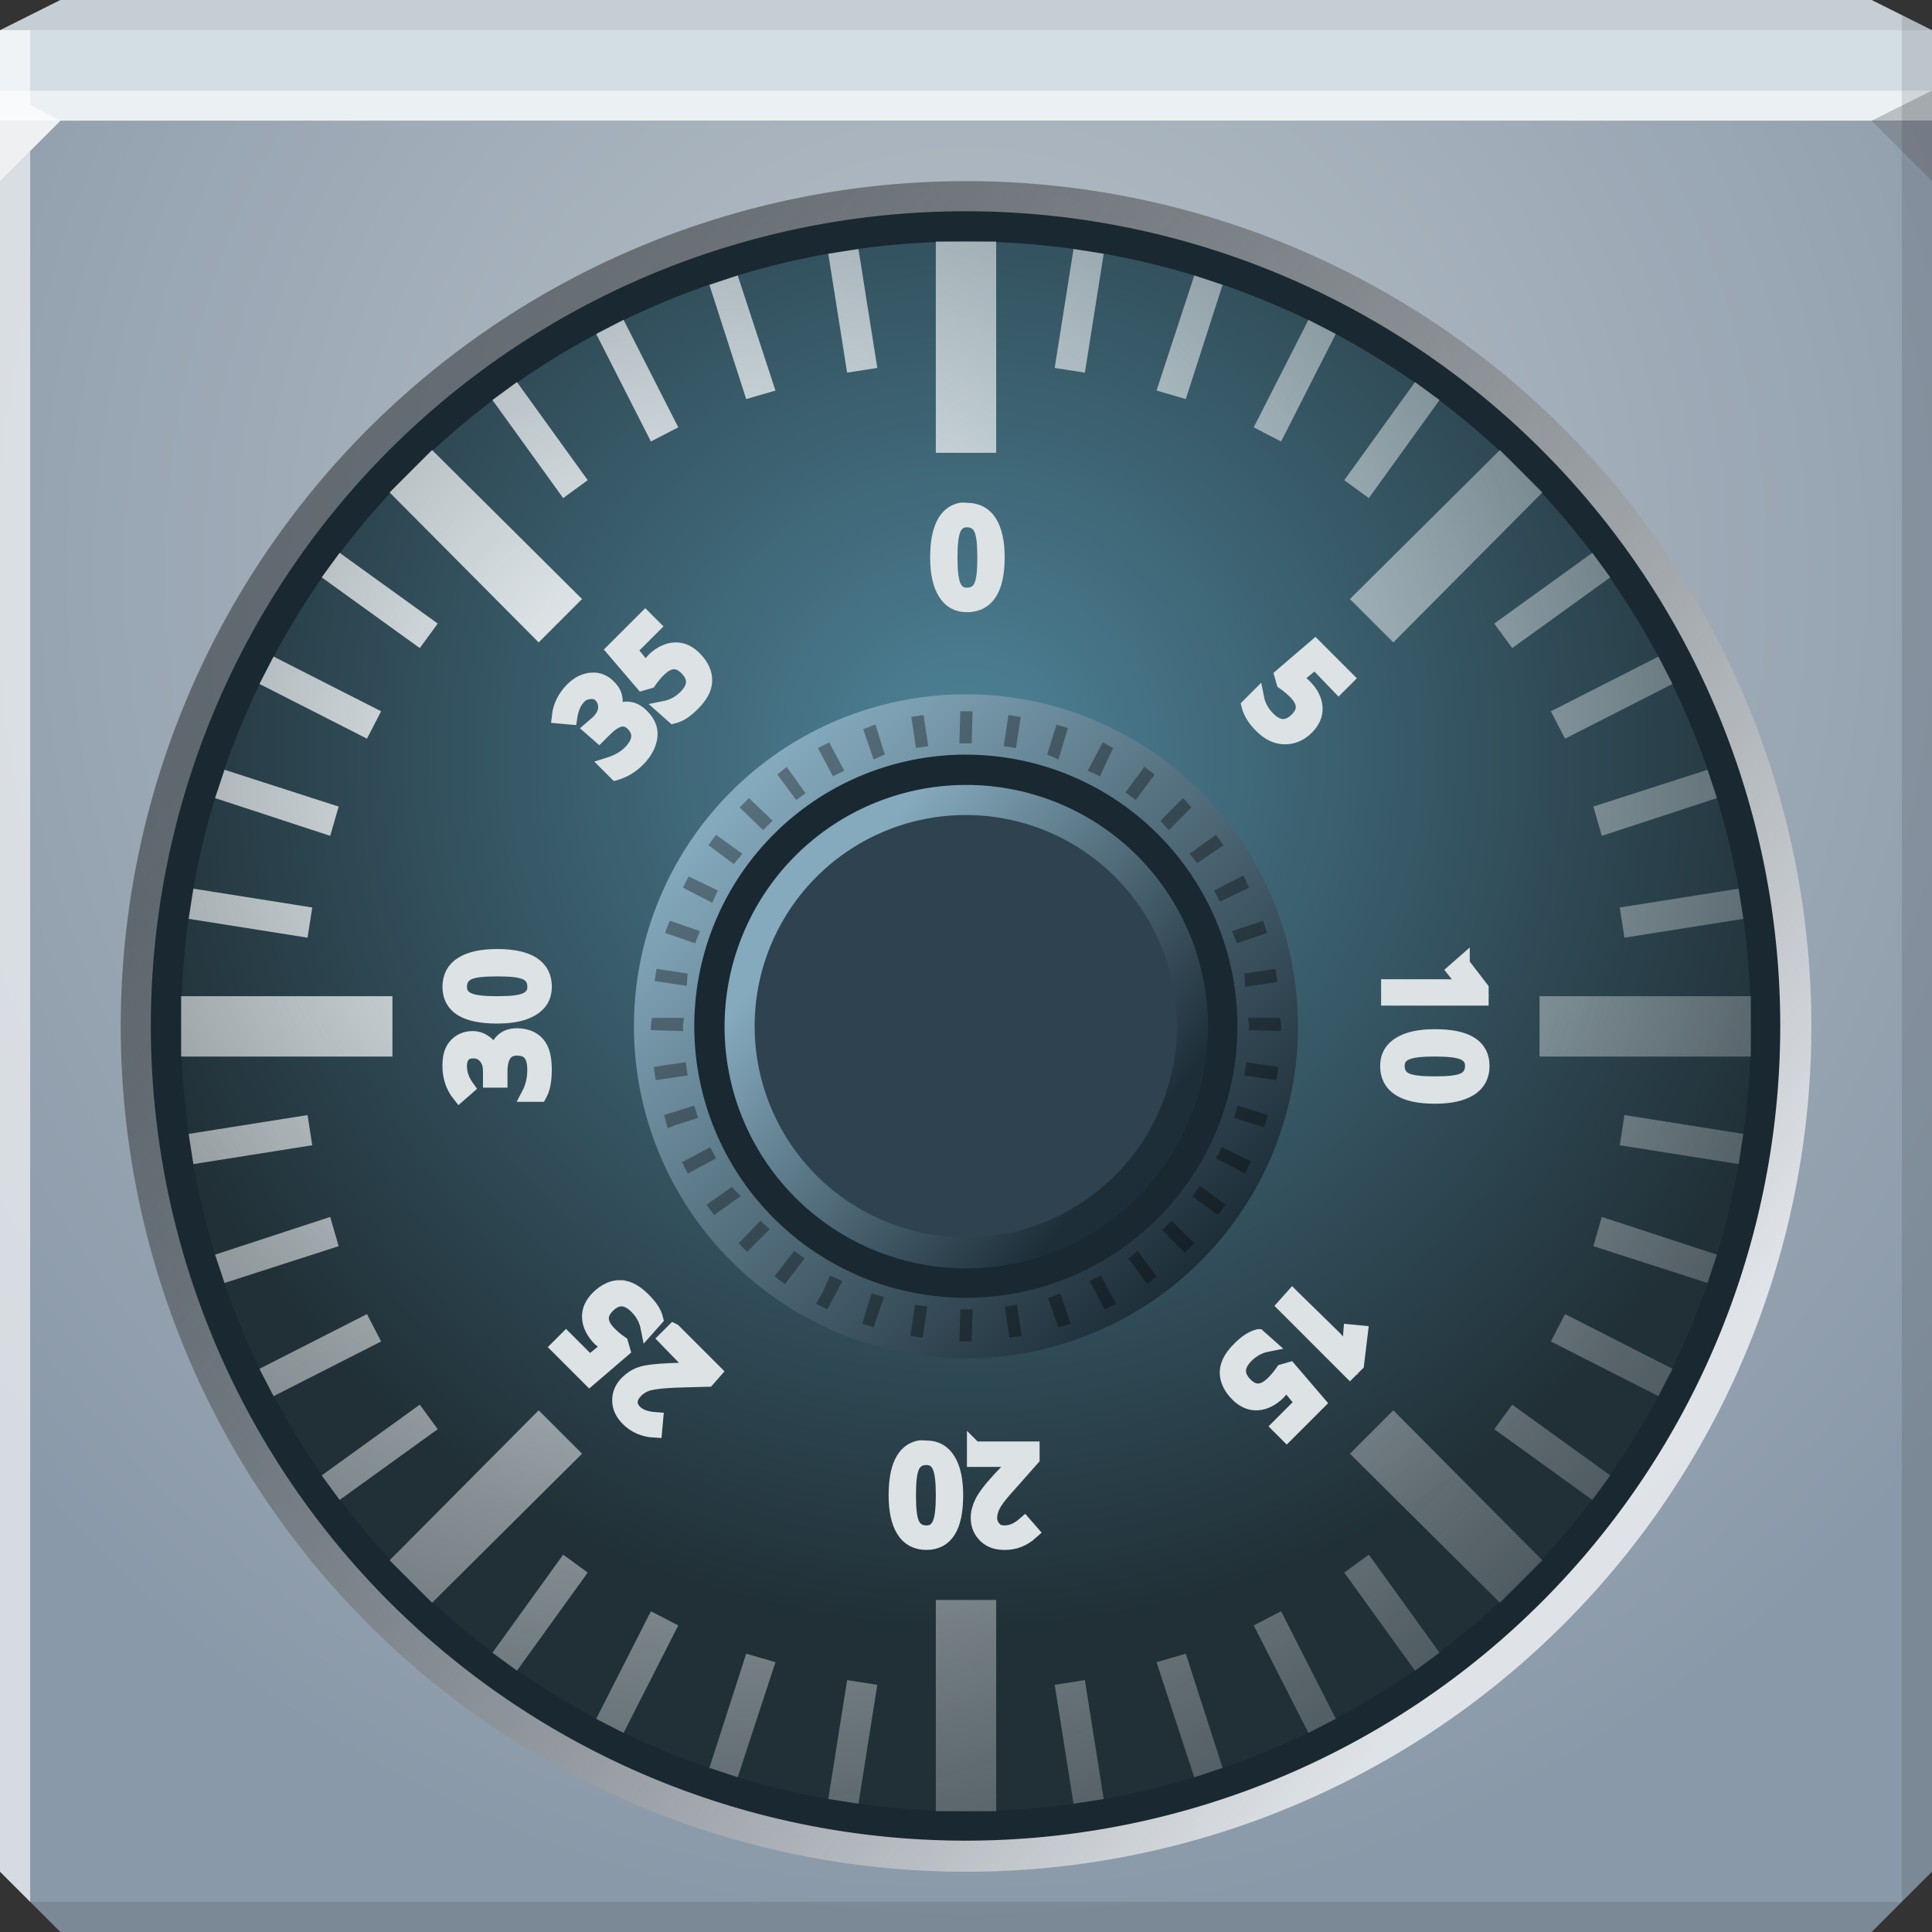 <?xml version="1.0" encoding="UTF-8" standalone="no"?>
<!-- Created with Inkscape (http://www.inkscape.org/) -->

<svg
   xmlns:dc="http://purl.org/dc/elements/1.1/"
   xmlns:cc="http://creativecommons.org/ns#"
   xmlns:rdf="http://www.w3.org/1999/02/22-rdf-syntax-ns#"
   xmlns:svg="http://www.w3.org/2000/svg"
   xmlns="http://www.w3.org/2000/svg"
   xmlns:xlink="http://www.w3.org/1999/xlink"
   xmlns:sodipodi="http://sodipodi.sourceforge.net/DTD/sodipodi-0.dtd"
   xmlns:inkscape="http://www.inkscape.org/namespaces/inkscape"
   width="64"
   height="64"
   id="svg13094"
   version="1.1"
   inkscape:version="0.48.3.1 r9886"
   sodipodi:docname="privacy.svg">
  <rect width="100%" height="100%" fill="#333333" stroke="none"/>
  <sodipodi:namedview
     id="base"
     pagecolor="#ffffff"
     bordercolor="#666666"
     borderopacity="1.0"
     inkscape:pageopacity="0"
     inkscape:pageshadow="2"
     inkscape:zoom="11.313709"
     inkscape:cx="24.961928"
     inkscape:cy="35.106476"
     inkscape:document-units="px"
     inkscape:current-layer="svg13094"
     showgrid="true"
     inkscape:snap-bbox="true"
     inkscape:bbox-paths="true"
     inkscape:bbox-nodes="true"
     inkscape:snap-bbox-edge-midpoints="true"
     inkscape:snap-bbox-midpoints="true"
     inkscape:object-paths="true"
     inkscape:snap-intersection-paths="true"
     inkscape:object-nodes="true"
     inkscape:snap-smooth-nodes="true"
     inkscape:snap-midpoints="true"
     inkscape:snap-object-midpoints="true"
     inkscape:snap-center="true"
     showguides="true"
     inkscape:guide-bbox="true"
     inkscape:window-width="1920"
     inkscape:window-height="1023"
     inkscape:window-x="-10"
     inkscape:window-y="35"
     inkscape:window-maximized="1"
     inkscape:snap-global="false"
     fit-margin-top="0"
     fit-margin-left="0"
     fit-margin-right="0"
     fit-margin-bottom="0"
     showborder="true"
     inkscape:showpageshadow="false"
     inkscape:snap-page="true">
    <inkscape:grid
       type="xygrid"
       id="grid3075"
       empspacing="5"
       visible="true"
       enabled="true"
       snapvisiblegridlinesonly="true"
       originx="1.6362304e-08px"
       originy="18px" />
  </sodipodi:namedview>
  <defs
     id="defs13096">
    <linearGradient
       id="linearGradient15182">
      <stop
         style="stop-color:#ffffff;stop-opacity:1;"
         offset="0"
         id="stop15184" />
      <stop
         style="stop-color:#d6dce0;stop-opacity:0;"
         offset="1"
         id="stop15186" />
    </linearGradient>
    <linearGradient
       id="linearGradient6035">
      <stop
         style="stop-color:#4e8398;stop-opacity:1;"
         offset="0"
         id="stop6037" />
      <stop
         style="stop-color:#213037;stop-opacity:1;"
         offset="1"
         id="stop6039" />
    </linearGradient>
    <linearGradient
       id="linearGradient6027">
      <stop
         style="stop-color:#000000;stop-opacity:0.383;"
         offset="0"
         id="stop6029" />
      <stop
         style="stop-color:#ffffff;stop-opacity:0.714;"
         offset="1"
         id="stop6031" />
    </linearGradient>
    <linearGradient
       id="linearGradient6001">
      <stop
         style="stop-color:#1d2e38;stop-opacity:1;"
         offset="0"
         id="stop6003" />
      <stop
         style="stop-color:#85aabd;stop-opacity:1;"
         offset="1"
         id="stop6005" />
    </linearGradient>
    <linearGradient
       id="linearGradient3955">
      <stop
         offset="0"
         style="stop-color:#b8c1c8;stop-opacity:1;"
         id="stop3957" />
      <stop
         offset="1"
         style="stop-color:#8a99a9;stop-opacity:1;"
         id="stop3959" />
    </linearGradient>
    <radialGradient
       inkscape:collect="always"
       xlink:href="#linearGradient3955"
       id="radialGradient3963"
       gradientUnits="userSpaceOnUse"
       gradientTransform="matrix(0,1.406,-1.318,0,55.73,-26)"
       cx="32"
       cy="18"
       fx="32"
       fy="18"
       r="32" />
    <linearGradient
       inkscape:collect="always"
       xlink:href="#linearGradient6001"
       id="linearGradient6007"
       x1="57.817"
       y1="34.097"
       x2="25.5"
       y2="6.979"
       gradientUnits="userSpaceOnUse" />
    <linearGradient
       inkscape:collect="always"
       xlink:href="#linearGradient6001"
       id="linearGradient6011"
       gradientUnits="userSpaceOnUse"
       x1="51.66"
       y1="47.961"
       x2="15.31"
       y2="11.612" />
    <linearGradient
       inkscape:collect="always"
       xlink:href="#linearGradient6027"
       id="linearGradient6033"
       x1="21.786"
       y1="6.857"
       x2="58"
       y2="37.245"
       gradientUnits="userSpaceOnUse" />
    <radialGradient
       inkscape:collect="always"
       xlink:href="#linearGradient6035"
       id="radialGradient6041"
       cx="32"
       cy="22"
       fx="32"
       fy="22"
       r="26"
       gradientUnits="userSpaceOnUse"
       gradientTransform="matrix(1.115,0,0,1.115,-3.692,-2.538)" />
    <radialGradient
       inkscape:collect="always"
       xlink:href="#linearGradient15182"
       id="radialGradient15239"
       gradientUnits="userSpaceOnUse"
       gradientTransform="matrix(1.925,0,0,1.925,-21.586,-24.008)"
       cx="23.338"
       cy="25.957"
       fx="23.338"
       fy="25.957"
       r="26" />
  </defs>
  <path
     id="path3961"
     d="m 0,4 0,30 0,28 2,2 30,0 30,0 2,-2 L 64,34 64,4 32,4 0,4 z"
     style="color:#000000;fill:url(#radialGradient3963);fill-opacity:1;fill-rule:nonzero;stroke:none;stroke-width:2.286;marker:none;visibility:visible;display:inline;overflow:visible;enable-background:accumulate"
     inkscape:connector-curvature="0" />
  <path
     style="color:#000000;fill:#d2dde4;fill-opacity:1;fill-rule:nonzero;stroke:none;marker:none;visibility:visible;display:inline;overflow:visible;enable-background:accumulate;stroke-width:2.286"
     d="M 2 0 L 0 1 L 0 4 L 32 4 L 64 4 L 64 1 L 62 0 L 32 0 L 2 0 z "
     id="path6502" />
  <path
     style="fill:#ffffff;fill-opacity:0.554;fill-rule:nonzero"
     d="M 0 3 L 0 6 L 2 4 L 32 4 L 62 4 L 64 3 L 32 3 L 0 3 z "
     id="path4298" />
  <path
     style="fill:#1f0700;fill-opacity:0.07;fill-rule:nonzero"
     d="M 2 0 L 0 1 L 32 1 L 64 1 L 62 0 L 32 0 L 2 0 z "
     id="path4444" />
  <path
     d="M 64,6 62,4 64,3 z"
     id="path3028"
     style="fill:#1f0700;fill-opacity:0.138"
     inkscape:connector-curvature="0" />
  <path
     style="fill:#000000;fill-opacity:0.111;fill-rule:nonzero"
     d="M 63 0.5 L 63 34 L 63 63 L 64 62 L 64 34 L 64 1 L 63 0.5 z M 63 63 L 32 63 L 1 63 L 2 64 L 32 64 L 62 64 L 63 63 z "
     id="path4366" />
  <g
     id="g3043"
     inkscape:export-filename="folder.png"
     inkscape:export-xdpi="90"
     inkscape:export-ydpi="90"
     transform="translate(-0.625,0.082)" />
  <path
     style="fill:#ffffff;fill-opacity:0.646;fill-rule:nonzero"
     d="M 0 1 L 0 34 L 0 62 L 1 63 L 1 34 L 1 5 L 2 4 L 1 3.469 L 1 1 L 0 1 z "
     id="path3864" />
  <g
     id="scalable"
     transform="matrix(1.039,0,0,1.039,1214.722,1878.812)"
     inkscape:label="#g3701"
     style="fill:#ffffff" />
  <path
     transform="matrix(1.077,0,0,1.077,-2.462,0.615)"
     d="M 58,31 A 26,26 0 1 1 6,31 26,26 0 1 1 58,31 z"
     sodipodi:ry="26"
     sodipodi:rx="26"
     sodipodi:cy="31"
     sodipodi:cx="32"
     id="path5630"
     style="color:#000000;fill:url(#linearGradient6033);fill-opacity:1;fill-rule:nonzero;stroke:none;stroke-width:1;marker:none;visibility:visible;display:inline;overflow:visible;enable-background:accumulate"
     sodipodi:type="arc" />
  <path
     sodipodi:type="arc"
     style="color:#000000;fill:#192831;fill-opacity:1;fill-rule:nonzero;stroke:none;stroke-width:1;marker:none;visibility:visible;display:inline;overflow:visible;enable-background:accumulate"
     id="path6025"
     sodipodi:cx="32"
     sodipodi:cy="31"
     sodipodi:rx="26"
     sodipodi:ry="26"
     d="M 58,31 A 26,26 0 1 1 6,31 26,26 0 1 1 58,31 z"
     transform="matrix(1.038,0,0,1.038,-1.231,1.808)" />
  <path
     sodipodi:type="arc"
     style="color:#000000;fill:url(#radialGradient6041);fill-opacity:1;fill-rule:nonzero;stroke:none;stroke-width:1;marker:none;visibility:visible;display:inline;overflow:visible;enable-background:accumulate"
     id="path6021"
     sodipodi:cx="32"
     sodipodi:cy="31"
     sodipodi:rx="26"
     sodipodi:ry="26"
     d="M 58,31 A 26,26 0 1 1 6,31 26,26 0 1 1 58,31 z"
     transform="translate(0,3)" />
  <path
     sodipodi:type="arc"
     style="color:#000000;fill:url(#linearGradient6011);fill-opacity:1;fill-rule:nonzero;stroke:none;stroke-width:1;marker:none;visibility:visible;display:inline;overflow:visible;enable-background:accumulate"
     id="path6009"
     sodipodi:cx="32"
     sodipodi:cy="31"
     sodipodi:rx="26"
     sodipodi:ry="26"
     d="M 58,31 A 26,26 0 1 1 6,31 26,26 0 1 1 58,31 z"
     transform="matrix(0.423,0,0,0.423,18.462,20.885)" />
  <path
     transform="matrix(0.346,0,0,0.346,20.923,23.269)"
     d="M 58,31 A 26,26 0 1 1 6,31 26,26 0 1 1 58,31 z"
     sodipodi:ry="26"
     sodipodi:rx="26"
     sodipodi:cy="31"
     sodipodi:cx="32"
     id="path5995"
     style="color:#000000;fill:#192831;fill-opacity:1;fill-rule:nonzero;stroke:none;stroke-width:3;marker:none;visibility:visible;display:inline;overflow:visible;enable-background:accumulate"
     sodipodi:type="arc" />
  <path
     transform="matrix(0.308,0,0,0.308,22.154,24.462)"
     d="M 58,31 A 26,26 0 1 1 6,31 26,26 0 1 1 58,31 z"
     sodipodi:ry="26"
     sodipodi:rx="26"
     sodipodi:cy="31"
     sodipodi:cx="32"
     id="path5999"
     style="color:#000000;fill:url(#linearGradient6007);fill-opacity:1;fill-rule:nonzero;stroke:none;stroke-width:1;marker:none;visibility:visible;display:inline;overflow:visible;enable-background:accumulate"
     sodipodi:type="arc" />
  <path
     transform="matrix(0.269,0,0,0.269,23.385,25.654)"
     d="M 58,31 A 26,26 0 1 1 6,31 26,26 0 1 1 58,31 z"
     sodipodi:ry="26"
     sodipodi:rx="26"
     sodipodi:cy="31"
     sodipodi:cx="32"
     id="path15175"
     style="color:#000000;fill:#2e424f;fill-opacity:1;fill-rule:nonzero;stroke:none;stroke-width:1;marker:none;visibility:visible;display:inline;overflow:visible;enable-background:accumulate"
     sodipodi:type="arc" />
  <path
     style="color:#000000;fill:url(#radialGradient15239);fill-opacity:1;fill-rule:nonzero;stroke:none;stroke-width:1;marker:none;visibility:visible;display:inline;overflow:visible;enable-background:accumulate"
     d="M 31 8 L 31 15 L 33 15 L 33 8 L 31 8 z M 28.438 8.25 L 27.438 8.406 L 28.062 12.344 L 29.062 12.188 L 28.438 8.25 z M 35.562 8.25 L 34.938 12.188 L 35.938 12.344 L 36.562 8.406 L 35.562 8.25 z M 24.438 9.125 L 23.5 9.438 L 24.719 13.219 L 25.688 12.938 L 24.438 9.125 z M 39.562 9.125 L 38.312 12.938 L 39.281 13.219 L 40.5 9.438 L 39.562 9.125 z M 20.656 10.594 L 19.75 11.062 L 21.562 14.625 L 22.469 14.156 L 20.656 10.594 z M 43.344 10.594 L 41.531 14.156 L 42.438 14.625 L 44.25 11.062 L 43.344 10.594 z M 17.125 12.656 L 16.312 13.25 L 18.656 16.5 L 19.469 15.906 L 17.125 12.656 z M 46.875 12.656 L 44.531 15.906 L 45.344 16.5 L 47.688 13.25 L 46.875 12.656 z M 14.312 14.906 L 12.906 16.312 L 17.844 21.281 L 19.281 19.844 L 14.312 14.906 z M 49.688 14.906 L 44.719 19.844 L 46.156 21.281 L 51.094 16.312 L 49.688 14.906 z M 11.25 18.312 L 10.656 19.125 L 13.906 21.469 L 14.5 20.656 L 11.25 18.312 z M 52.75 18.312 L 49.5 20.656 L 50.094 21.469 L 53.344 19.125 L 52.75 18.312 z M 9.062 21.75 L 8.594 22.656 L 12.156 24.469 L 12.625 23.562 L 9.062 21.75 z M 54.938 21.75 L 51.375 23.562 L 51.844 24.469 L 55.406 22.656 L 54.938 21.75 z M 7.438 25.5 L 7.125 26.438 L 10.938 27.688 L 11.219 26.719 L 7.438 25.5 z M 56.562 25.5 L 52.781 26.719 L 53.062 27.688 L 56.875 26.438 L 56.562 25.5 z M 6.406 29.438 L 6.25 30.438 L 10.188 31.062 L 10.344 30.062 L 6.406 29.438 z M 57.594 29.438 L 53.656 30.062 L 53.812 31.062 L 57.75 30.438 L 57.594 29.438 z M 6 33 L 6 35 L 13 35 L 13 33 L 6 33 z M 51 33 L 51 35 L 58 35 L 58 33 L 51 33 z M 10.188 36.938 L 6.25 37.562 L 6.406 38.562 L 10.344 37.938 L 10.188 36.938 z M 53.812 36.938 L 53.656 37.938 L 57.594 38.562 L 57.75 37.562 L 53.812 36.938 z M 10.938 40.312 L 7.125 41.562 L 7.438 42.5 L 11.219 41.281 L 10.938 40.312 z M 53.062 40.312 L 52.781 41.281 L 56.562 42.5 L 56.875 41.562 L 53.062 40.312 z M 12.156 43.531 L 8.594 45.344 L 9.062 46.25 L 12.625 44.438 L 12.156 43.531 z M 51.844 43.531 L 51.375 44.438 L 54.938 46.25 L 55.406 45.344 L 51.844 43.531 z M 13.906 46.531 L 10.656 48.875 L 11.25 49.688 L 14.5 47.344 L 13.906 46.531 z M 50.094 46.531 L 49.5 47.344 L 52.75 49.688 L 53.344 48.875 L 50.094 46.531 z M 17.844 46.719 L 12.906 51.688 L 14.312 53.094 L 19.281 48.156 L 17.844 46.719 z M 46.156 46.719 L 44.719 48.156 L 49.688 53.094 L 51.094 51.688 L 46.156 46.719 z M 18.656 51.5 L 16.312 54.75 L 17.125 55.344 L 19.469 52.094 L 18.656 51.5 z M 45.344 51.5 L 44.531 52.094 L 46.875 55.344 L 47.688 54.75 L 45.344 51.5 z M 31 53 L 31 60 L 33 60 L 33 53 L 31 53 z M 21.562 53.375 L 19.75 56.938 L 20.656 57.406 L 22.469 53.844 L 21.562 53.375 z M 42.438 53.375 L 41.531 53.844 L 43.344 57.406 L 44.25 56.938 L 42.438 53.375 z M 24.719 54.781 L 23.5 58.562 L 24.438 58.875 L 25.688 55.062 L 24.719 54.781 z M 39.281 54.781 L 38.312 55.062 L 39.562 58.875 L 40.5 58.562 L 39.281 54.781 z M 28.062 55.656 L 27.438 59.594 L 28.438 59.75 L 29.062 55.812 L 28.062 55.656 z M 35.938 55.656 L 34.938 55.812 L 35.562 59.75 L 36.562 59.594 L 35.938 55.656 z "
     id="rect6839" />
  <path
     id="path15244"
     d="m 31.812,16.906 c -0.497,0.115 -0.75,0.644 -0.75,1.562 -1e-6,0.511 0.085,0.886 0.25,1.156 0.165,0.269 0.399,0.406 0.719,0.406 0.654,0 1,-0.512 1,-1.562 -3e-6,-0.509 -0.084,-0.887 -0.25,-1.156 -0.165,-0.271 -0.426,-0.406 -0.75,-0.406 -0.081,0 -0.148,-0.016 -0.219,0 z m 0.219,0.312 c 0.205,3e-6 0.372,0.085 0.469,0.281 0.096,0.195 0.125,0.529 0.125,0.969 -2e-6,0.442 -0.029,0.772 -0.125,0.969 -0.096,0.195 -0.264,0.281 -0.469,0.281 -0.202,1e-6 -0.343,-0.086 -0.438,-0.281 -0.093,-0.195 -0.125,-0.525 -0.125,-0.969 0,-0.442 0.032,-0.775 0.125,-0.969 0.095,-0.195 0.235,-0.281 0.438,-0.281 z M 21.375,20.5 20.344,21.531 21.281,22.625 21.5,22.562 c 0.114,-0.166 0.225,-0.287 0.312,-0.375 0.339,-0.339 0.647,-0.353 0.938,-0.062 0.31,0.31 0.3,0.637 -0.031,0.969 -0.213,0.213 -0.451,0.328 -0.688,0.375 l 0.281,0.25 c 0.208,-0.052 0.404,-0.185 0.625,-0.406 0.248,-0.248 0.395,-0.489 0.406,-0.75 0.01,-0.262 -0.113,-0.519 -0.344,-0.75 -0.196,-0.196 -0.416,-0.297 -0.656,-0.281 -0.241,0.014 -0.48,0.137 -0.688,0.344 -0.101,0.101 -0.164,0.218 -0.25,0.344 L 20.844,21.531 21.625,20.75 21.375,20.5 z m 22.188,0.938 -1.094,0.938 0.062,0.219 c 0.166,0.114 0.287,0.225 0.375,0.312 0.339,0.339 0.353,0.647 0.062,0.938 C 42.659,24.154 42.331,24.144 42,23.812 41.787,23.599 41.672,23.362 41.625,23.125 l -0.25,0.25 c 0.052,0.208 0.185,0.435 0.406,0.656 0.248,0.248 0.489,0.364 0.75,0.375 0.262,0.01 0.519,-0.082 0.75,-0.312 0.196,-0.196 0.297,-0.416 0.281,-0.656 C 43.549,23.197 43.426,22.957 43.219,22.75 43.118,22.649 43,22.555 42.875,22.469 l 0.688,-0.562 0.781,0.812 0.25,-0.25 -1.031,-1.031 z m -23.969,1.094 c -0.211,0.016 -0.422,0.109 -0.625,0.312 -0.246,0.246 -0.401,0.543 -0.438,0.875 L 18.875,23.75 c 0.044,-0.283 0.137,-0.512 0.312,-0.688 0.112,-0.112 0.249,-0.148 0.375,-0.156 0.125,-0.009 0.243,0.024 0.344,0.125 0.123,0.123 0.168,0.276 0.156,0.438 -0.012,0.162 -0.092,0.311 -0.25,0.469 l -0.219,0.188 0.25,0.219 0.188,-0.188 c 0.376,-0.376 0.683,-0.442 0.938,-0.188 0.285,0.285 0.255,0.62 -0.094,0.969 -0.196,0.196 -0.443,0.319 -0.719,0.406 l 0.25,0.25 c 0.221,-0.065 0.48,-0.199 0.719,-0.438 0.257,-0.257 0.385,-0.531 0.406,-0.781 0.021,-0.252 -0.081,-0.456 -0.281,-0.656 -0.297,-0.297 -0.629,-0.31 -1.031,0 l -0.031,0 c 0.124,-0.176 0.198,-0.359 0.188,-0.531 -0.011,-0.173 -0.083,-0.301 -0.219,-0.438 -0.163,-0.163 -0.35,-0.236 -0.562,-0.219 z m -3.125,9.156 c -0.509,2e-6 -0.887,0.084 -1.156,0.25 -0.271,0.165 -0.406,0.426 -0.406,0.75 3e-6,0.649 0.513,0.969 1.562,0.969 0.511,0 0.886,-0.085 1.156,-0.25 0.269,-0.165 0.406,-0.399 0.406,-0.719 0,-0.654 -0.512,-1 -1.562,-1 z m 31.969,0.25 -0.25,0.219 0.25,0.312 c 0.098,0.114 0.159,0.196 0.219,0.25 -0.333,-0.011 -0.58,-0.031 -0.75,-0.031 l -1.906,0 0,0.375 3.062,0 0,-0.312 -0.625,-0.812 z m -31.969,0.156 c 0.442,2e-6 0.772,0.029 0.969,0.125 0.195,0.096 0.281,0.264 0.281,0.469 1e-6,0.202 -0.086,0.343 -0.281,0.438 -0.195,0.093 -0.525,0.125 -0.969,0.125 -0.442,10e-7 -0.775,-0.032 -0.969,-0.125 -0.195,-0.095 -0.281,-0.235 -0.281,-0.438 3e-6,-0.205 0.085,-0.372 0.281,-0.469 0.195,-0.096 0.529,-0.125 0.969,-0.125 z M 17.125,34.312 c -0.42,2e-6 -0.653,0.246 -0.719,0.75 l -0.031,0 c -0.036,-0.212 -0.12,-0.354 -0.25,-0.469 -0.13,-0.114 -0.276,-0.187 -0.469,-0.188 -0.23,3e-6 -0.424,0.088 -0.562,0.25 -0.138,0.16 -0.187,0.369 -0.188,0.656 3e-6,0.347 0.103,0.677 0.312,0.938 l 0.25,-0.219 c -0.169,-0.232 -0.25,-0.47 -0.25,-0.719 3e-6,-0.159 0.041,-0.28 0.125,-0.375 0.082,-0.095 0.201,-0.125 0.344,-0.125 0.174,2e-6 0.3,0.065 0.406,0.188 0.106,0.123 0.156,0.277 0.156,0.5 l 0,0.281 0.312,0 0,-0.281 c 1e-6,-0.532 0.203,-0.781 0.562,-0.781 0.403,10e-7 0.594,0.225 0.594,0.719 0,0.278 -0.054,0.556 -0.188,0.812 l 0.344,0 c 0.11,-0.202 0.156,-0.475 0.156,-0.812 0,-0.364 -0.057,-0.651 -0.219,-0.844 -0.163,-0.193 -0.404,-0.281 -0.688,-0.281 z m 30.406,0.031 c -0.511,0 -0.886,0.085 -1.156,0.25 -0.269,0.165 -0.406,0.399 -0.406,0.719 0,0.654 0.512,1 1.562,1 0.509,-2e-6 0.887,-0.084 1.156,-0.25 0.271,-0.165 0.406,-0.426 0.406,-0.75 -3e-6,-0.649 -0.513,-0.969 -1.562,-0.969 z m 0,0.406 c 0.442,-10e-7 0.775,0.032 0.969,0.125 0.195,0.095 0.281,0.235 0.281,0.438 -3e-6,0.205 -0.085,0.372 -0.281,0.469 -0.195,0.096 -0.529,0.125 -0.969,0.125 -0.442,-2e-6 -0.772,-0.029 -0.969,-0.125 -0.195,-0.096 -0.281,-0.264 -0.281,-0.469 -10e-7,-0.202 0.086,-0.343 0.281,-0.438 0.195,-0.093 0.525,-0.125 0.969,-0.125 z M 20.562,42.656 c -0.262,-0.01 -0.519,0.113 -0.75,0.344 -0.196,0.196 -0.297,0.416 -0.281,0.656 0.014,0.241 0.137,0.48 0.344,0.688 0.101,0.101 0.218,0.164 0.344,0.25 l -0.688,0.562 L 18.75,44.375 18.5,44.625 19.531,45.656 20.625,44.719 20.562,44.5 c -0.166,-0.114 -0.287,-0.225 -0.375,-0.312 -0.339,-0.339 -0.353,-0.647 -0.062,-0.938 0.31,-0.31 0.637,-0.3 0.969,0.031 0.213,0.213 0.328,0.451 0.375,0.688 l 0.25,-0.281 c -0.052,-0.208 -0.185,-0.404 -0.406,-0.625 -0.248,-0.248 -0.489,-0.395 -0.75,-0.406 z m 22.25,0.312 -0.25,0.281 2.156,2.156 0.219,-0.219 0.125,-1.031 L 44.75,44.125 44.719,44.531 c -0.012,0.15 -0.035,0.263 -0.031,0.344 -0.228,-0.244 -0.38,-0.442 -0.5,-0.562 l -1.375,-1.344 z m -20.5,1.125 -0.25,0.25 1,1.031 -0.844,0.031 c -0.476,0.018 -0.818,0.06 -1,0.125 -0.182,0.065 -0.32,0.164 -0.438,0.281 -0.177,0.177 -0.256,0.379 -0.25,0.594 0.006,0.215 0.09,0.402 0.281,0.594 0.227,0.227 0.516,0.355 0.875,0.375 l 0.031,-0.344 c -0.291,-0.021 -0.53,-0.092 -0.688,-0.25 C 20.925,46.675 20.872,46.565 20.875,46.438 c 9.91e-4,-0.127 0.076,-0.264 0.188,-0.375 0.124,-0.124 0.273,-0.208 0.438,-0.25 0.164,-0.041 0.441,-0.076 0.844,-0.094 l 1.094,-0.031 0.219,-0.25 -1.344,-1.344 z m 19.375,0.188 c -0.208,0.052 -0.404,0.185 -0.625,0.406 -0.248,0.248 -0.395,0.489 -0.406,0.75 -0.01,0.262 0.113,0.519 0.344,0.75 0.196,0.196 0.416,0.297 0.656,0.281 0.241,-0.014 0.48,-0.137 0.688,-0.344 0.101,-0.101 0.164,-0.218 0.25,-0.344 l 0.562,0.688 L 42.375,47.25 42.625,47.5 43.656,46.469 42.719,45.375 42.5,45.438 c -0.114,0.166 -0.225,0.287 -0.312,0.375 -0.339,0.339 -0.647,0.353 -0.938,0.062 -0.31,-0.31 -0.3,-0.637 0.031,-0.969 0.213,-0.213 0.451,-0.328 0.688,-0.375 l -0.281,-0.25 z m -11.25,3.688 c -0.501,0.115 -0.75,0.643 -0.75,1.562 2e-6,0.509 0.084,0.887 0.25,1.156 0.165,0.271 0.426,0.406 0.75,0.406 0.649,-3e-6 0.969,-0.513 0.969,-1.562 0,-0.511 -0.085,-0.886 -0.25,-1.156 -0.165,-0.269 -0.399,-0.406 -0.719,-0.406 -0.082,0 -0.178,-0.016 -0.25,0 z M 32.281,48 l 0,0.344 1.438,0 0,0.031 L 33.125,49 c -0.324,0.349 -0.511,0.607 -0.594,0.781 -0.082,0.174 -0.125,0.334 -0.125,0.5 2e-6,0.25 0.094,0.446 0.25,0.594 0.156,0.148 0.354,0.219 0.625,0.219 0.321,-3e-6 0.607,-0.104 0.875,-0.344 L 33.938,50.5 c -0.22,0.191 -0.433,0.281 -0.656,0.281 -0.151,-3e-6 -0.256,-0.033 -0.344,-0.125 -0.089,-0.091 -0.156,-0.217 -0.156,-0.375 10e-7,-0.176 0.07,-0.354 0.156,-0.5 0.086,-0.145 0.259,-0.359 0.531,-0.656 l 0.719,-0.812 0,-0.312 -1.906,0 z m -1.594,0.281 c 0.202,-10e-7 0.343,0.086 0.438,0.281 0.093,0.195 0.125,0.525 0.125,0.969 1e-6,0.442 -0.032,0.775 -0.125,0.969 -0.095,0.195 -0.235,0.281 -0.438,0.281 -0.205,-3e-6 -0.372,-0.085 -0.469,-0.281 -0.096,-0.195 -0.125,-0.529 -0.125,-0.969 2e-6,-0.442 0.029,-0.772 0.125,-0.969 0.096,-0.195 0.264,-0.281 0.469,-0.281 z"
     style="font-size:4.286px;font-style:normal;font-variant:normal;font-weight:bold;font-stretch:normal;text-align:center;line-height:125%;letter-spacing:0px;word-spacing:0px;text-anchor:middle;fill:none;fill-opacity:1;stroke:#dde2e5;stroke-width:0.5;stroke-linejoin:miter;stroke-miterlimit:4;stroke-opacity:1;font-family:Monospace;-inkscape-font-specification:Monospace Bold"
     inkscape:connector-curvature="0" />
  <path
     style="color:#000000;fill:#000000;fill-opacity:0.338;fill-rule:nonzero;stroke:none;stroke-width:1;marker:none;visibility:visible;display:inline;overflow:visible;enable-background:accumulate"
     d="M 31.812 23.562 L 31.781 24.625 C 31.854 24.623 31.927 24.625 32 24.625 C 32.062 24.625 32.125 24.624 32.188 24.625 L 32.219 23.562 C 32.145 23.561 32.074 23.562 32 23.562 C 31.937 23.562 31.876 23.561 31.812 23.562 z M 30.594 23.688 C 30.457 23.706 30.323 23.726 30.188 23.75 L 30.344 24.781 C 30.482 24.756 30.61 24.737 30.75 24.719 L 30.594 23.688 z M 33.406 23.688 L 33.25 24.719 C 33.39 24.737 33.518 24.756 33.656 24.781 L 33.812 23.75 C 33.677 23.726 33.543 23.706 33.406 23.688 z M 29 24 C 28.861 24.042 28.73 24.109 28.594 24.156 L 28.938 25.156 C 29.063 25.113 29.185 25.038 29.312 25 L 29 24 z M 35 24 L 34.688 25 C 34.815 25.038 34.937 25.113 35.062 25.156 L 35.375 24.125 C 35.251 24.083 35.126 24.038 35 24 z M 27.469 24.594 C 27.342 24.655 27.217 24.715 27.094 24.781 L 27.594 25.719 C 27.719 25.652 27.84 25.592 27.969 25.531 L 27.469 24.594 z M 36.531 24.594 L 36.031 25.531 C 36.168 25.596 36.304 25.647 36.438 25.719 L 36.75 25.031 L 36.875 24.781 C 36.759 24.72 36.649 24.651 36.531 24.594 z M 26.062 25.406 C 25.95 25.484 25.859 25.574 25.75 25.656 L 26.375 26.5 C 26.475 26.425 26.584 26.352 26.688 26.281 L 26.062 25.406 z M 37.906 25.406 L 37.281 26.25 C 37.397 26.329 37.513 26.416 37.625 26.5 L 38.25 25.656 C 38.134 25.569 38.026 25.488 37.906 25.406 z M 24.812 26.438 C 24.708 26.537 24.601 26.646 24.5 26.75 L 25.281 27.5 C 25.386 27.392 25.484 27.29 25.594 27.188 L 24.812 26.438 z M 39.188 26.438 L 38.438 27.188 C 38.541 27.285 38.62 27.398 38.719 27.5 L 39.469 26.75 C 39.373 26.651 39.287 26.533 39.188 26.438 z M 23.719 27.656 C 23.63 27.771 23.552 27.881 23.469 28 L 24.312 28.625 C 24.396 28.505 24.504 28.397 24.594 28.281 L 23.719 27.656 z M 40.281 27.656 L 39.406 28.281 C 39.487 28.386 39.58 28.486 39.656 28.594 L 40.531 28 C 40.448 27.881 40.37 27.771 40.281 27.656 z M 41.188 29 L 40.219 29.5 C 40.287 29.624 40.344 29.747 40.406 29.875 L 41.375 29.406 C 41.309 29.272 41.259 29.131 41.188 29 z M 22.812 29.031 C 22.746 29.154 22.687 29.28 22.625 29.406 L 23.594 29.906 C 23.66 29.77 23.708 29.633 23.781 29.5 L 22.812 29.031 z M 22.188 30.5 C 22.139 30.636 22.074 30.768 22.031 30.906 L 23.031 31.25 C 23.073 31.113 23.14 30.978 23.188 30.844 L 22.188 30.5 z M 41.844 30.5 L 40.812 30.844 C 40.86 30.978 40.927 31.113 40.969 31.25 L 41.969 30.906 C 41.927 30.771 41.891 30.633 41.844 30.5 z M 21.75 32.094 C 21.725 32.228 21.707 32.364 21.688 32.5 L 22.75 32.656 C 22.77 32.518 22.755 32.386 22.781 32.25 L 21.75 32.094 z M 42.25 32.094 L 41.219 32.25 C 41.247 32.397 41.229 32.538 41.25 32.688 L 42.312 32.531 C 42.292 32.384 42.277 32.239 42.25 32.094 z M 21.594 33.719 C 21.591 33.814 21.562 33.904 21.562 34 C 21.562 34.042 21.562 34.083 21.562 34.125 L 22.625 34.156 C 22.624 34.104 22.625 34.052 22.625 34 C 22.625 33.906 22.653 33.812 22.656 33.719 L 21.594 33.719 z M 41.344 33.719 C 41.347 33.812 41.375 33.906 41.375 34 C 41.375 34.042 41.376 34.084 41.375 34.125 L 42.438 34.156 C 42.438 34.104 42.438 34.053 42.438 34 C 42.438 33.904 42.409 33.814 42.406 33.719 L 41.344 33.719 z M 22.719 35.188 L 22.062 35.281 L 21.656 35.344 C 21.675 35.491 21.694 35.636 21.719 35.781 L 22.781 35.625 C 22.755 35.476 22.738 35.339 22.719 35.188 z M 41.281 35.188 C 41.262 35.339 41.245 35.476 41.219 35.625 L 42.281 35.781 C 42.306 35.636 42.325 35.491 42.344 35.344 L 41.281 35.188 z M 23 36.625 L 22 36.938 C 22.043 37.083 22.076 37.232 22.125 37.375 L 22.344 37.281 L 23.125 37.031 C 23.08 36.899 23.039 36.759 23 36.625 z M 41 36.625 C 40.961 36.759 40.92 36.899 40.875 37.031 L 41.875 37.344 C 41.92 37.21 41.96 37.074 42 36.938 L 41.5 36.781 L 41 36.625 z M 23.531 38 L 22.594 38.5 C 22.655 38.627 22.715 38.751 22.781 38.875 L 23.719 38.375 C 23.652 38.25 23.592 38.128 23.531 38 z M 40.469 38 C 40.408 38.128 40.348 38.25 40.281 38.375 L 40.656 38.562 L 41.25 38.875 C 41.32 38.743 41.373 38.604 41.438 38.469 L 40.469 38 z M 39.75 39.281 C 39.671 39.397 39.584 39.513 39.5 39.625 L 40.344 40.25 C 40.431 40.134 40.512 40.026 40.594 39.906 L 39.75 39.281 z M 24.25 39.312 L 23.406 39.906 C 23.488 40.026 23.569 40.134 23.656 40.25 L 24.531 39.625 C 24.448 39.515 24.328 39.427 24.25 39.312 z M 25.188 40.438 L 24.469 41.188 C 24.559 41.282 24.656 41.377 24.75 41.469 L 25.5 40.719 C 25.398 40.62 25.285 40.541 25.188 40.438 z M 38.812 40.438 C 38.71 40.546 38.608 40.646 38.5 40.75 L 39.25 41.5 C 39.354 41.399 39.463 41.292 39.562 41.188 L 38.812 40.438 z M 26.312 41.438 L 25.656 42.281 C 25.771 42.37 25.881 42.448 26 42.531 L 26.031 42.5 L 26.656 41.688 C 26.541 41.608 26.424 41.522 26.312 41.438 z M 37.688 41.438 C 37.583 41.517 37.483 41.612 37.375 41.688 L 38 42.531 C 38.112 42.453 38.204 42.364 38.312 42.281 L 37.688 41.438 z M 27.5 42.25 L 27.25 42.812 L 27.031 43.188 C 27.154 43.254 27.28 43.313 27.406 43.375 L 27.906 42.438 C 27.77 42.372 27.632 42.322 27.5 42.25 z M 36.469 42.25 C 36.344 42.318 36.221 42.375 36.094 42.438 L 36.594 43.375 C 36.72 43.313 36.846 43.254 36.969 43.188 L 36.469 42.25 z M 28.875 42.844 L 28.562 43.844 C 28.686 43.887 28.811 43.93 28.938 43.969 L 29.281 42.969 C 29.148 42.928 29.006 42.89 28.875 42.844 z M 35.125 42.844 C 34.992 42.891 34.855 42.959 34.719 43 L 35.062 43.969 C 35.198 43.927 35.336 43.891 35.469 43.844 L 35.125 42.844 z M 30.312 43.219 L 30.156 44.25 C 30.291 44.274 30.426 44.294 30.562 44.312 L 30.719 43.281 C 30.579 43.262 30.451 43.244 30.312 43.219 z M 33.688 43.219 C 33.549 43.244 33.421 43.262 33.281 43.281 L 33.438 44.312 C 33.574 44.294 33.709 44.274 33.844 44.25 L 33.688 43.219 z M 31.812 43.375 L 31.781 44.438 C 31.855 44.439 31.926 44.438 32 44.438 C 32.063 44.438 32.124 44.439 32.188 44.438 L 32.219 43.375 C 32.146 43.377 32.073 43.375 32 43.375 C 31.938 43.375 31.875 43.376 31.812 43.375 z "
     id="path15172" />
</svg>
